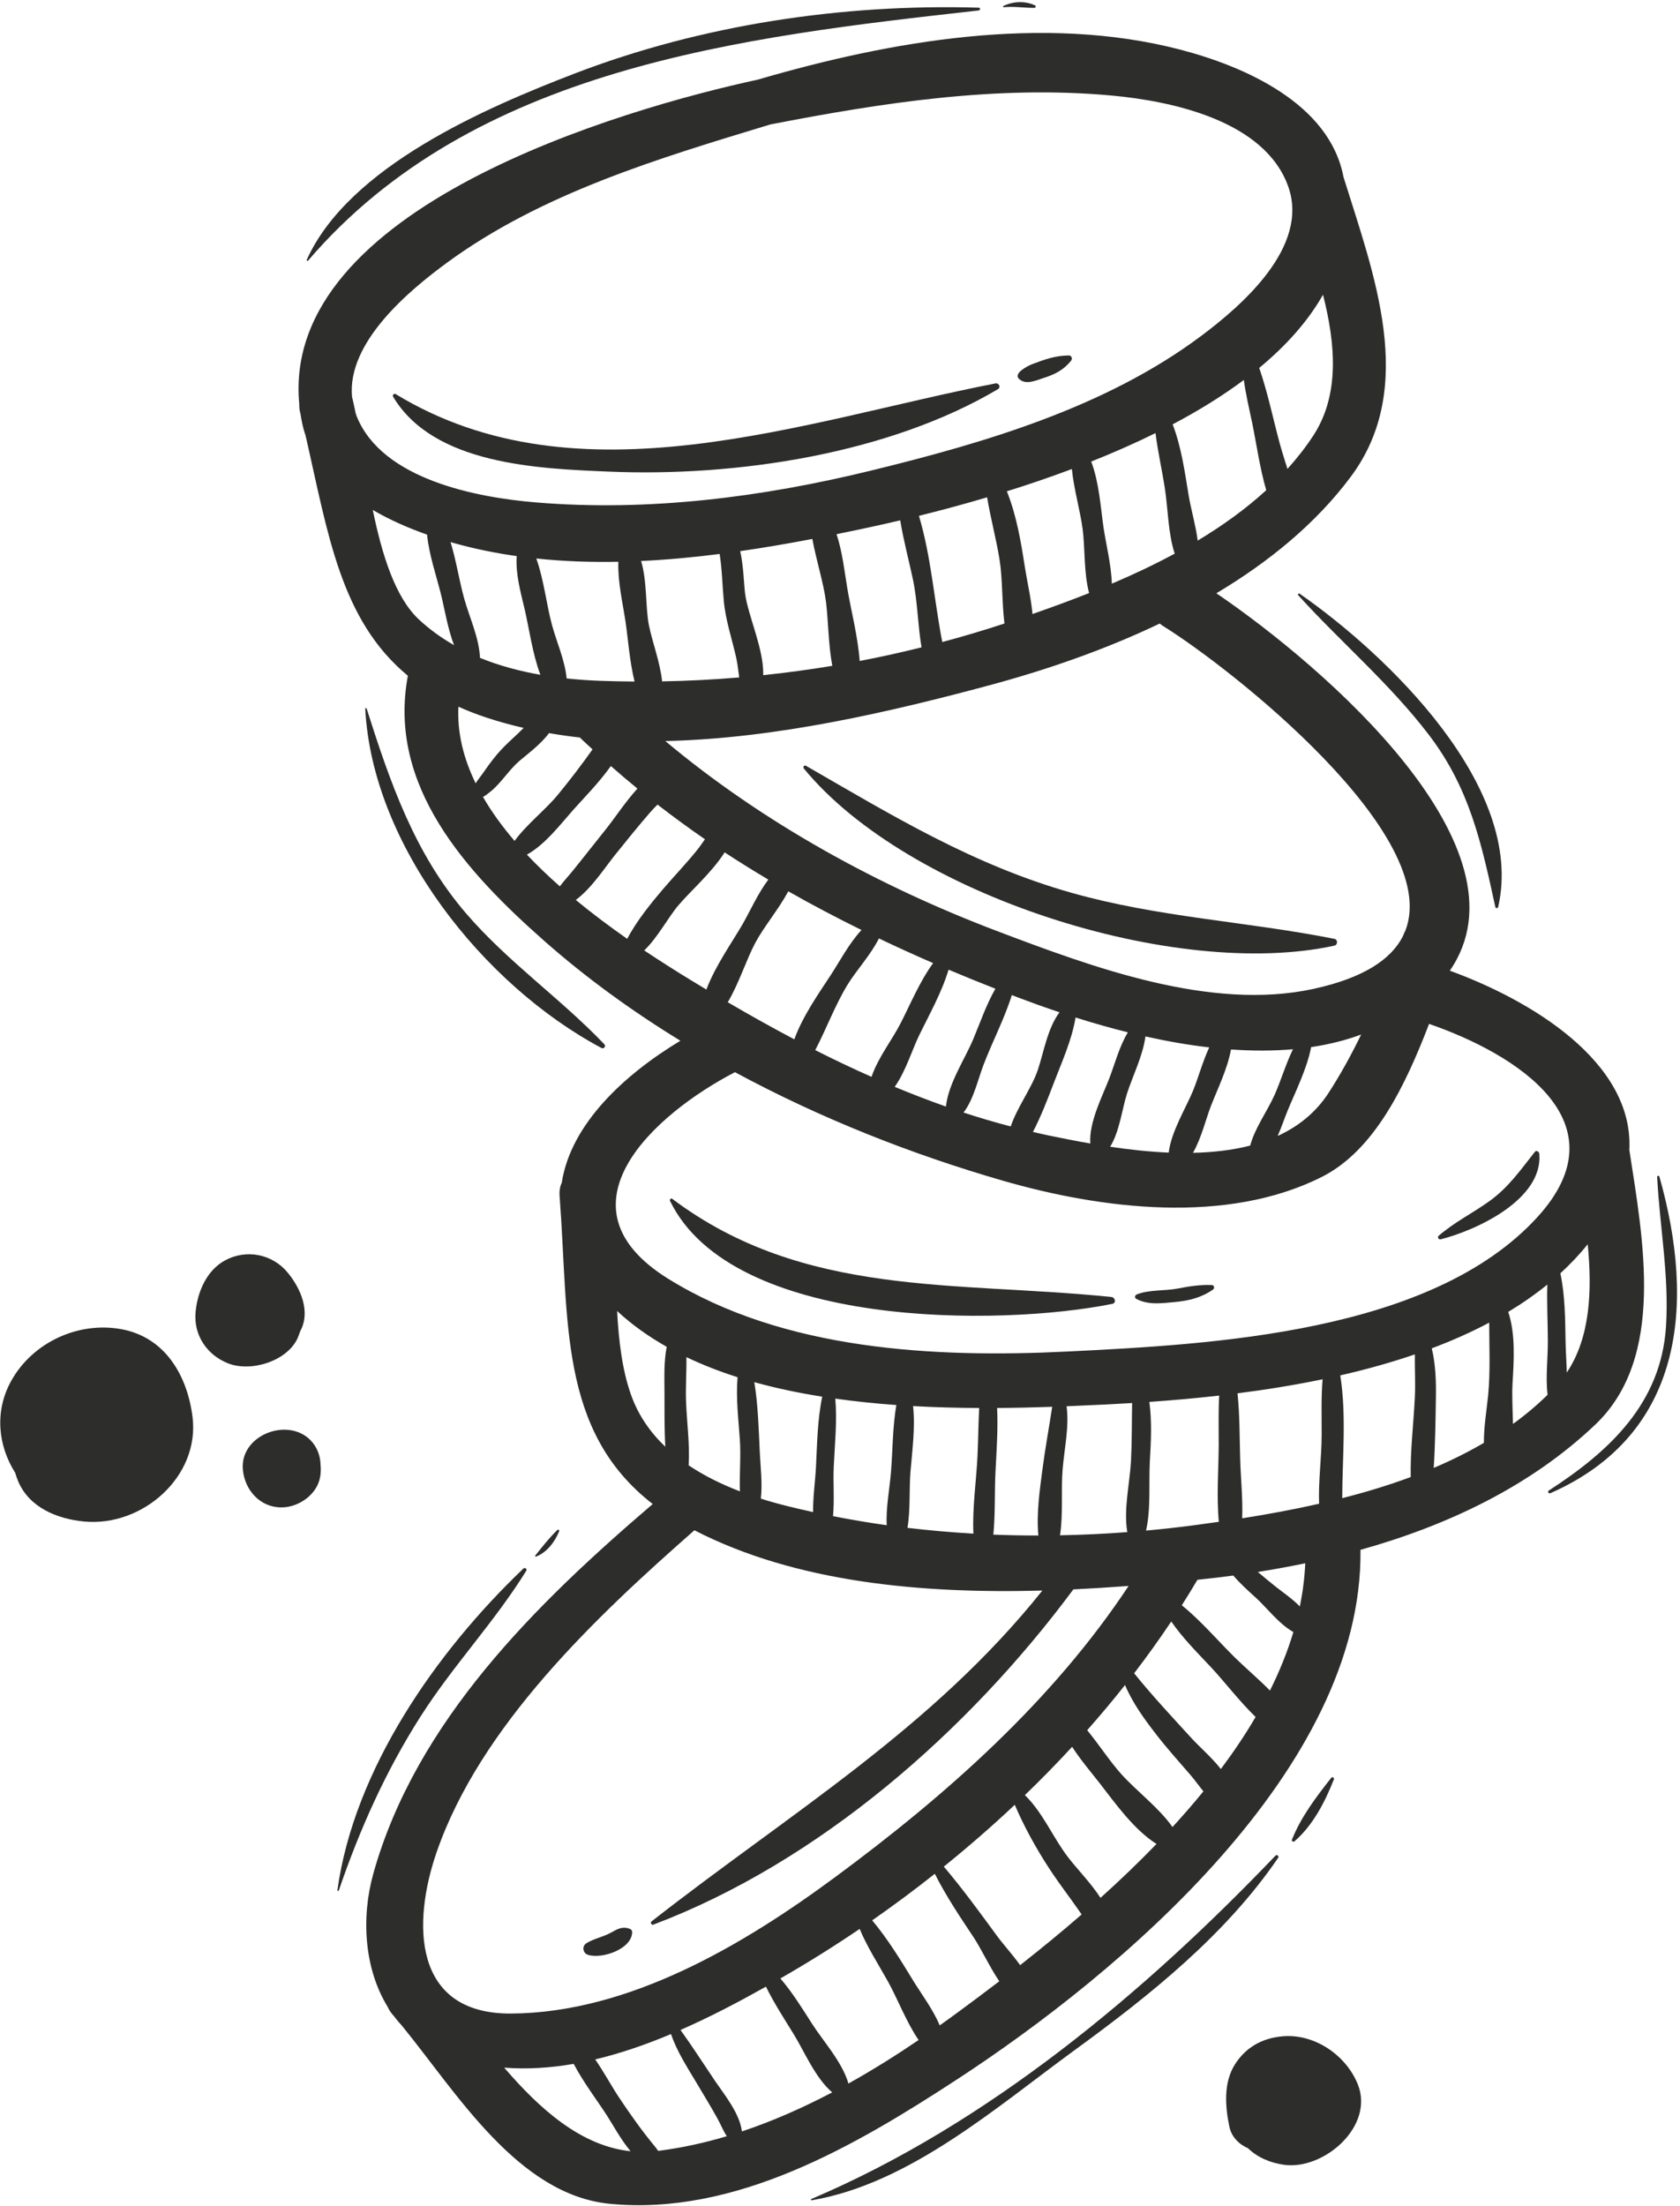 <svg width="464" height="609" viewBox="0 0 464 609" fill="none" xmlns="http://www.w3.org/2000/svg">
<path d="M33.65 366.94C21.68 364.68 8.98 370.54 3.07 381.23C-1.58 389.63 -0.53 399.1 4.2 406.56C4.43 407.35 4.69 408.13 5.02 408.91C8.11 416.2 15.85 419.29 23.2 420C39.31 421.57 55.3 407.56 53.16 391.01C51.69 379.68 45.63 369.21 33.65 366.94Z" fill="#2D2D2C"/>
<path d="M82.23 369.31C82.48 368.73 82.69 368.14 82.88 367.55C85.87 362.15 83.1 355.76 79.51 351.36C75.24 346.13 68.04 344.75 62.16 347.92C57.07 350.68 54.57 356.59 54.03 362.05C53.38 368.49 57.12 374.04 63.01 376.35C69.35 378.85 79.4 375.72 82.23 369.31Z" fill="#2D2D2C"/>
<path d="M85.7 397.5C79.27 391.07 66.06 396.29 67.09 405.86C67.68 411.4 71.85 416.11 77.73 416.11C82.52 416.11 87.62 412.53 88.43 407.65C88.62 406.51 88.64 405.4 88.53 404.32C88.47 401.84 87.58 399.39 85.7 397.5Z" fill="#2D2D2C"/>
<path d="M354.14 562.12C348.63 562.64 344.16 565.07 341.13 569.78C337.86 574.85 338.37 581.47 339.54 587.06C340.11 589.83 342.16 591.92 344.67 593C347.29 595.54 350.84 597.07 354.73 597.59C365.7 599.04 379.64 586.93 375.02 575.39C371.8 567.34 363.05 561.29 354.14 562.12Z" fill="#2D2D2C"/>
<path d="M359 443.45C356.9 441.29 354.17 439.46 352.19 437.88C350.57 436.59 348.98 435.26 347.39 433.93C351.76 433.24 356.13 432.44 360.5 431.53C360.32 435.54 359.81 439.52 359 443.45ZM303.95 523.89C301.26 519.77 297.45 515.89 295 512.7C290.87 507.33 288 500.3 283.06 495.53C287.55 491.21 291.9 486.76 296.11 482.2C298.46 485.83 301.36 489.23 303.69 492.21C307.95 497.68 313.16 505.08 319.42 509.01C314.43 514.18 309.22 519.15 303.95 523.89ZM259.54 559.1C257.67 554.63 254.42 550.36 252.1 546.56C248.79 541.13 245.15 535.18 240.89 530.1C246.75 526.02 252.53 521.73 258.19 517.25C261.24 523.31 264.96 528.86 268.82 534.66C271.02 537.96 273.24 542.83 275.99 546.92C272.05 549.94 268.23 552.78 264.61 555.44C262.94 556.67 261.25 557.89 259.54 559.1ZM139.25 570.76C145.61 571.26 152.04 570.83 158.45 569.72C161.12 574.81 164.88 579.72 167.65 584.01C169.28 586.53 171.48 590.66 174.17 593.84C160.49 592.39 149.16 582.28 139.25 570.76ZM224.16 558.47C221.54 554.35 218.8 549.95 215.53 546.14C215.67 546.06 215.83 545.97 215.97 545.89C223.19 541.74 230.36 537.26 237.43 532.47C239.55 537.55 242.65 542.31 245.29 547.06C247.9 551.76 250.34 558.23 253.71 563.14C247.47 567.37 241 571.43 234.33 575.15C232.59 569.14 227.35 563.48 224.16 558.47ZM197.54 574.51C194.36 569.81 191.27 564.98 187.95 560.36C196.23 556.73 204.17 552.54 211.55 548.4C213.76 552.92 216.58 557.25 219.14 561.4C222.18 566.32 225.13 573.54 229.84 577.59C221.77 581.83 213.44 585.52 204.9 588.37C204.34 583.43 200.05 578.2 197.54 574.51ZM180.61 592.2C177.18 588.05 174.08 583.65 171.09 579.18C168.97 576.02 166.86 572.06 164.39 568.49C171.48 566.8 178.5 564.36 185.33 561.49C186.94 566.25 189.74 570.55 192.35 574.92C194.27 578.15 196.24 581.36 198.07 584.65C199.08 586.46 199.73 588.19 200.74 589.69C194.52 591.54 188.19 592.93 181.78 593.74C181.48 593.29 181.1 592.8 180.61 592.2ZM280.27 498.2C282.88 504.32 286.19 510.27 289.77 515.76C292.46 519.89 295.5 523.8 298.31 527.85C298.46 528.07 298.61 528.28 298.74 528.48C293.03 533.43 287.3 538.11 281.75 542.47C279.66 539.55 277.14 536.81 275.32 534.33C270.54 527.82 265.86 521.37 260.67 515.27C267.4 509.84 273.95 504.15 280.27 498.2ZM120.6 511.26C132.68 476.38 164.58 446.32 191.79 422.42C219.85 436.88 254.67 439.97 287.9 439.06C257.39 477.22 218.22 500.45 179.93 530.41C179.52 530.73 179.96 531.47 180.44 531.29C226.24 513.98 267.42 477.85 296.45 438.74C301.6 438.49 306.7 438.17 311.71 437.79C290.63 469.62 261.36 495.5 230.81 518.06C205.34 536.89 173.76 555.63 141.16 555.83C113.95 556 113.81 530.87 120.6 511.26ZM170.44 361.89C174.52 365.69 179.14 368.95 184.14 371.78C183.35 375.77 183.5 380.09 183.52 384.01C183.54 388.94 183.47 394.2 183.75 399.36C179.63 395.43 176.31 390.73 174.3 385.08C171.86 378.25 170.88 370.19 170.44 361.89ZM202.99 295.97C226.6 308.72 251.87 318.67 276.87 325.89C304.13 333.78 338.76 338.13 365.07 324.88C379.68 317.52 388.16 299.61 394.7 282.64C418.84 290.98 448.57 309.73 424.64 335.95C395.32 368.1 334.36 371.11 294.84 373.08C258.3 374.89 216.47 372.81 184.54 352.99C152.4 333.05 180.71 307.52 202.99 295.97ZM145.53 235.92C150.6 233.1 154.82 227.51 158.27 223.62C161.18 220.36 165.47 216.03 168.71 211.46C171.12 213.58 173.57 215.65 176.05 217.68C172.64 221.44 169.67 226.03 167.11 229.19C164.03 233.02 161.01 236.91 157.91 240.72C156.75 242.13 155.59 243.36 154.62 244.67C151.45 241.87 148.39 238.95 145.53 235.92ZM133.39 219.98C134.1 219.62 134.78 219.08 135.54 218.46C138.42 216.12 140.5 212.63 143.35 210.14C145.3 208.44 149.32 205.54 151.63 202.37C154.45 202.86 157.3 203.27 160.18 203.59C160.28 203.7 160.38 203.82 160.5 203.93C161.53 204.93 162.6 205.88 163.65 206.86C163.62 206.9 163.59 206.94 163.57 206.98C160.55 211.23 157.37 215.38 154.06 219.41C150.63 223.58 145.49 227.5 142.12 232.13C138.78 228.23 135.81 224.18 133.39 219.98ZM126.61 195.08C129.06 196.18 131.66 197.2 134.46 198.12C137.78 199.22 141.18 200.14 144.63 200.94C142.9 202.7 141.01 204.33 139.28 206.07C137.11 208.26 135.32 210.62 133.58 213.15C132.88 214.17 132.04 215.16 131.37 216.23C128.07 209.47 126.25 202.38 126.61 195.08ZM102.96 140.77C107.74 143.57 112.91 145.81 117.95 147.58C118.49 153.03 120.4 158.56 121.7 163.7C122.82 168.12 123.62 173.45 125.4 178.09C121.92 176.1 118.64 173.76 115.65 170.96C109.09 164.81 105.47 152.99 102.96 140.77ZM123.42 72.54C149.64 53.31 182.03 43.68 212.73 34.36C243.71 28.347 275.26 23.477 306.86 26.357C323.66 27.887 349.37 33.3 355.82 51.55C361.67 68.13 343.03 84.33 331.61 92.84C305.36 112.42 272.21 122.16 240.86 129.83C210.6 137.25 179.17 141.28 148.03 138.69C131.67 137.33 105.53 132.39 98.51 114.91C98.41 114.65 98.33 114.39 98.24 114.13C97.94 112.62 97.63 111.19 97.31 109.88C97.29 109.79 97.26 109.7 97.23 109.61C95.79 94.5 112.94 80.23 123.42 72.54ZM362.68 120.31C360.56 123.53 358.18 126.56 355.58 129.44C354.86 127.08 354.09 124.76 353.47 122.48C351.63 115.7 350.14 108.37 347.78 101.56C355.1 95.52 361.18 88.8 365.4 81.36C368.91 95.12 370.02 109.14 362.68 120.31ZM321.42 172.93C340.02 184.49 398.49 230.52 388.13 256.95C387.97 257.25 387.82 257.56 387.69 257.89C387.62 258.06 387.55 258.24 387.48 258.41C384.24 264.84 376.58 269.98 362.76 272.98C334.32 279.15 301.63 266.95 275.5 257.06C242.97 244.76 210.71 227.14 183.75 204.56C214.38 203.89 246.14 196.45 273.21 189.18C288.51 185.07 304.85 179.52 320.32 172.12C320.65 172.41 321.01 172.68 321.42 172.93ZM355.6 306.65C357.75 301.41 360.96 295.09 362.12 289.05C366.9 288.34 371.54 287.21 375.94 285.58C373.28 291.05 370.35 296.42 366.96 301.66C363.39 307.17 358.52 310.99 352.88 313.58C353.89 311.29 354.7 308.86 355.6 306.65ZM334.54 305.05C336.34 300.47 339.03 295.01 339.99 289.7C345.78 290.11 351.52 290.13 357.1 289.64C355.11 293.76 353.74 298.41 352.02 302.26C350.04 306.69 346.59 311.37 345.29 316.23C340.3 317.52 334.95 318.11 329.49 318.23C331.83 314.16 333.07 308.79 334.54 305.05ZM311.26 301.89C312.78 297.13 315.65 291.47 316.36 286.1C322.15 287.4 328.07 288.45 333.98 289.13C332.21 292.93 331.04 297.23 329.63 300.78C327.69 305.63 323.46 312.32 322.79 318.17C317.31 317.94 311.83 317.33 306.61 316.55C309.21 312.38 309.93 306.03 311.26 301.89ZM291 299.07C293.03 293.73 296.12 286.96 297.05 280.87C301.7 282.34 306.54 283.73 311.51 284.97C309.15 288.85 307.87 293.79 306.36 297.72C304.58 302.36 300.67 309.88 301.14 315.66C296.96 314.93 293.03 314.14 289.49 313.41C288.08 313.12 286.69 312.78 285.29 312.46C287.55 308.09 289.4 303.29 291 299.07ZM271.69 293.81C274.07 287.59 277.42 281.2 279.46 274.69C280.01 274.9 280.57 275.12 281.12 275.33C284.74 276.7 288.59 278.09 292.63 279.44C289.32 283.79 288.22 290.68 286.63 295.37C284.93 300.39 280.96 305.59 279.15 310.95C274.77 309.81 270.43 308.52 266.12 307.11C268.95 303.42 270.09 297.96 271.69 293.81ZM253.91 285.69C256.61 280.17 260.11 273.93 261.99 267.67C266.28 269.48 270.59 271.24 274.92 272.93C272.4 277.32 270.71 282.3 268.78 286.91C266.54 292.26 261.9 299.16 261.26 305.46C256.5 303.78 251.78 301.96 247.11 300.02C250.14 295.77 251.93 289.74 253.91 285.69ZM234.04 271.89C236.43 267.96 240.47 263.62 242.75 259.05C247.7 261.41 252.69 263.68 257.72 265.86C254.01 270.94 251.39 277.32 248.66 282.62C246.52 286.81 242.43 292.1 240.71 297.26C235.47 294.94 230.28 292.47 225.16 289.88C228.23 284.01 230.62 277.52 234.04 271.89ZM201 276.66C204.08 271.51 206.15 264.85 208.62 260.23C210.93 255.91 215.04 251.01 217.72 246.04C224.34 249.81 231.1 253.35 237.94 256.72C234.49 260.43 231.76 265.64 229.43 269.19C226.08 274.29 221.69 280.53 219.38 286.9C213.16 283.62 207.03 280.19 201 276.66ZM187.34 249.94C190.74 245.93 196.66 240.79 200.14 235.29C204.1 237.89 208.13 240.39 212.2 242.81C209.34 246.62 207.19 251.45 205.2 254.94C202.44 259.76 197.51 266.66 195.1 273.16C193.65 272.29 192.19 271.41 190.75 270.53C186.87 268.16 182.51 265.42 177.93 262.36C181.67 258.77 184.54 253.23 187.34 249.94ZM181.6 222.1C185.88 225.41 190.24 228.61 194.7 231.67C193.98 232.71 193.25 233.77 192.43 234.78C189.43 238.5 186.09 241.95 182.99 245.59C179.96 249.14 175.83 254.19 173.23 259.16C168.54 255.88 163.71 252.29 159.03 248.43C163.47 245.14 167.12 239.39 170.13 235.67C173.21 231.84 176.3 228.03 179.51 224.31C180.18 223.54 180.88 222.82 181.6 222.1ZM198.76 152.92C199.45 157.23 199.51 161.78 199.92 166.04C200.41 171.22 202.17 176.39 203.31 181.46C203.77 183.47 203.9 185.29 204.16 187C197.06 187.6 189.96 187.97 182.87 188.09C182.31 182.81 180.15 177.17 179.23 172.64C178.25 167.86 178.77 160.47 177.06 154.86C184.3 154.52 191.56 153.84 198.76 152.92ZM224.36 148.77C225.46 154.77 227.52 161.03 228.16 166.36C228.77 171.4 228.78 177.95 229.87 183.8C223.54 184.85 217.18 185.7 210.8 186.38C210.97 179.08 206.6 170.01 205.79 163.86C205.45 161.27 205.38 156.35 204.44 152.14C211.16 151.17 217.82 150.02 224.36 148.77ZM248.64 143.64C249.52 149.15 251.03 154.66 252.13 159.89C253.46 166.22 253.47 172.53 254.52 178.7C248.87 180.1 243.18 181.37 237.44 182.46C236.92 175.6 235 168.31 233.98 162.19C233.29 158.02 232.67 152.39 231.05 147.46C233.29 147 235.53 146.54 237.74 146.07C241.02 145.38 244.68 144.57 248.64 143.64ZM272.63 137.28C273.6 143.09 275.19 148.95 276.08 154.56C276.92 159.8 276.69 166.21 277.42 172.12C271.76 173.98 266.03 175.69 260.25 177.23C257.99 165.65 257.18 153.69 253.8 142.39C259.65 140.94 266 139.25 272.63 137.28ZM296.04 129.47C296.6 135.09 298.35 141 299.01 146.02C299.71 151.42 299.31 158.1 300.8 163.71C295.52 165.81 290.27 167.72 285.17 169.5C284.74 164.96 283.64 160.34 283.02 156.32C282.03 149.86 280.76 142.25 278.08 135.62C283.96 133.79 290 131.74 296.04 129.47ZM319.14 119.55C319.79 124.75 320.99 129.97 321.75 134.99C322.59 140.47 322.61 147.21 324.44 152.83C318.79 155.88 312.95 158.63 307.08 161.12C306.91 155.76 305.4 149.97 304.73 145.25C303.99 140.02 303.53 133.04 301.38 127.41C307.4 125.02 313.37 122.4 319.14 119.55ZM343.54 104.88C344.07 108.9 345.04 112.9 345.87 116.89C346.98 122.27 347.93 129.14 349.72 135.32C344.03 140.53 337.61 145.13 330.79 149.23C330.25 145.01 328.96 140.72 328.3 136.78C327.25 130.47 326.29 123.37 323.87 117.14C330.89 113.44 337.54 109.36 343.54 104.88ZM156.5 187.28C156.04 182.37 153.81 177.41 152.51 172.73C150.94 167.08 150.25 160.09 148.12 154.17C155.6 154.96 163.17 155.23 170.78 155.08C170.58 160.44 172.01 166.68 172.69 171.1C173.44 176 173.85 182.44 175.26 188.13C172.12 188.11 168.98 188.06 165.84 187.94C162.75 187.83 159.63 187.61 156.5 187.28ZM132.57 181.6C132.33 176.06 129.72 170.62 128.22 165.28C126.86 160.43 126.02 154.81 124.44 149.64C124.72 149.73 125 149.81 125.28 149.89C130.99 151.49 136.81 152.68 142.71 153.51C142.35 158.34 143.8 163.5 144.88 168.08C146.15 173.47 147.05 180.44 149.25 186.27C143.52 185.27 137.89 183.77 132.57 181.6ZM438.51 343.47C439.76 356.28 439.22 369.21 432.73 378.89C432.66 376 432.44 373.09 432.39 370.27C432.29 364.12 432.26 357.61 430.96 351.49C433.68 348.99 436.22 346.33 438.51 343.47ZM390.77 385.66C390.42 392.97 389.48 400.39 389.63 407.73C383.47 410.01 377.12 411.93 370.71 413.56C370.74 402.32 371.92 390.7 370.17 379.67C377.16 378.07 384.08 376.16 390.77 373.87C390.72 377.81 390.96 381.8 390.77 385.66ZM411.3 365.11C411.31 371.77 411.65 378.47 411.01 385.17C410.64 389.02 409.8 393.78 409.84 398.29C405.42 400.88 400.78 403.17 395.98 405.21C396.4 398.7 396.48 392.15 396.58 385.66C396.65 381.48 396.52 376.6 395.44 372.2C400.95 370.13 406.27 367.78 411.3 365.11ZM427.5 370.27C427.51 375.14 426.85 380.21 427.42 385.03C424.46 387.95 421.26 390.62 417.87 393.07C417.78 389.07 417.55 385.12 417.75 381.76C418.11 375.75 418.62 368.27 416.56 362.14C420.38 359.84 423.99 357.33 427.36 354.6C427.19 359.82 427.49 365.11 427.5 370.27ZM342.53 402.87C342.34 396.91 342.43 390.68 341.79 384.62C349.5 383.64 357.41 382.37 365.29 380.74C364.86 385.82 365.05 391 365.03 396.04C365.02 402.43 364.09 408.77 364.32 415.1C357.17 416.72 350.02 418.03 343.08 419.12C343.28 413.72 342.69 408.2 342.53 402.87ZM336.6 398.83C336.56 405.65 335.97 413.07 336.63 420.09C334.36 420.42 332.12 420.73 329.91 421.02C325.48 421.61 321.02 422.1 316.53 422.51C317.91 416.38 317.24 409.2 317.58 403.25C317.9 397.95 318.17 392.35 317.44 386.99C323.57 386.56 330.05 386 336.73 385.24C336.47 389.75 336.62 394.32 336.6 398.83ZM292.76 423.81C293.68 417.9 293.01 411.36 293.48 405.66C293.96 399.79 295.34 393.91 294.58 388.19C298.33 388.04 301.93 387.87 305.3 387.71C307.68 387.59 310.15 387.45 312.68 387.3C312.58 392.62 312.64 397.96 312.37 403.25C312.05 409.39 310.27 416.64 311.35 422.93C305.18 423.4 298.98 423.69 292.76 423.81ZM274.95 406.11C275.24 400.41 275.67 394.49 275.39 388.67C280.66 388.63 285.76 388.51 290.61 388.34C289.73 394.12 288.66 399.86 287.91 405.66C287.2 411.06 286.2 417.86 286.79 423.87C282.64 423.87 278.5 423.79 274.35 423.63C274.92 417.83 274.66 411.82 274.95 406.11ZM251.46 406.34C251.93 400.51 252.83 394.14 252.18 388.14C258.37 388.49 264.48 388.64 270.44 388.67C270.21 393.06 270.18 397.48 269.98 401.83C269.66 408.72 268.52 416.21 268.84 423.35C262.75 423 256.68 422.47 250.64 421.75C251.47 416.73 251.07 411.26 251.46 406.34ZM230.27 404.95C230.55 398.76 231.24 392.32 230.7 386.08C236.29 386.87 241.94 387.45 247.56 387.85C246.52 393.91 246.56 400.4 246.08 406.34C245.7 411.06 244.65 416.19 244.91 421.03C239.93 420.33 234.98 419.49 230.07 418.53C230.5 414.04 230.07 409.3 230.27 404.95ZM209.84 400.81C209.55 394.64 209.38 387.91 208.34 381.54C214.4 383.23 220.69 384.53 227.09 385.55C225.77 391.87 225.69 398.61 225.36 404.95C225.16 408.94 224.51 413.25 224.57 417.4C222.19 416.88 219.82 416.34 217.47 415.75C215.05 415.15 212.6 414.47 210.14 413.69C210.61 409.46 210.04 404.94 209.84 400.81ZM190.2 404.5C190.54 398.79 189.73 392.87 189.49 387.24C189.31 383.23 189.64 378.88 189.58 374.63C194.06 376.77 198.79 378.61 203.71 380.17C203.23 385.87 203.95 391.8 204.34 397.39C204.66 401.88 204.2 406.88 204.36 411.68C199.39 409.78 194.55 407.42 190.2 404.5ZM329.08 479.81C323.66 473.89 318.25 468.11 313.24 461.9C316.83 457.22 320.25 452.45 323.49 447.6C326.66 452.21 330.87 456.4 334.45 460.21C338.26 464.28 342.31 469.64 346.79 473.96C343.92 478.86 340.69 483.65 337.19 488.33C334.68 485.13 331.29 482.23 329.08 479.81ZM323.83 504.34C320.1 499.03 313.97 494.47 309.77 489.82C306.58 486.3 303.6 481.66 300.27 477.61C303.88 473.53 307.37 469.38 310.72 465.14C312.84 470.17 316.12 474.64 319.56 479.07C322.52 482.88 325.76 486.44 328.9 490.1C330.13 491.53 331.2 493.09 332.37 494.49C329.64 497.84 326.78 501.13 323.83 504.34ZM346.86 441.05C349.76 443.67 353.28 448.35 357.22 450.51C355.58 455.99 353.39 461.38 350.75 466.67C347.55 463.42 343.99 460.43 341.02 457.51C336.39 452.95 331.69 447.39 326.4 443.13C327.88 440.8 329.33 438.45 330.72 436.09C334 435.75 337.3 435.36 340.62 434.92C342.52 437.13 344.73 439.13 346.86 441.05ZM440.61 393.25C460.06 374.76 453.82 342.26 450.01 317.44C451.25 292.97 422.5 275.99 400.42 267.95C423.77 234.28 365.98 184.18 335.95 163.77C350.39 155.15 363.36 144.6 373.03 131.66C391.59 106.84 379.38 75.6 371.05 48.83C367.2 28.517 343.58 18.287 326 13.707C288.18 3.857 246 11.277 209.31 21.977C171.95 30.077 77.45 57.32 82.66 111.59C82.63 112.31 82.7 113.06 82.89 113.86C82.94 114.02 82.97 114.19 83.01 114.36C83.14 115.14 83.27 115.93 83.44 116.73C83.69 117.96 84.02 119.13 84.41 120.28C90.6 147.31 94.01 171.14 112.65 186.54C106.93 217.06 128.88 240.82 150.4 259.8C161.92 269.96 174.56 279.1 187.92 287.29C172.36 296.66 157.64 310.33 155.16 326.46C154.69 327.46 154.45 328.66 154.55 330.08C157.18 364.33 154.13 394.92 180.28 415.18C148 442.77 114.89 475.19 103.12 517.16C99.68 529.43 100.62 543.48 107.07 553.98C107.38 554.69 107.81 555.39 108.39 556.06C108.53 556.21 108.66 556.38 108.8 556.54C109.5 557.47 110.24 558.37 111.04 559.22C126.15 577.73 143.07 605.91 168.46 608.35C203.19 611.69 236.19 592.35 264.2 574.09C309.13 544.79 376.49 488.35 375.75 427.82C399.8 421.1 422.68 410.29 440.61 393.25Z" fill="#2D2D2C"/>
<path d="M168.28 130.19C203.27 131.66 245.37 125.34 275.62 107.43C276.5 106.91 275.89 105.66 274.95 105.84C222.12 116.1 159.82 139.57 109.29 108.79C108.84 108.51 108.3 109.06 108.57 109.51C119.81 128.32 148.7 129.37 168.28 130.19Z" fill="#2D2D2C"/>
<path d="M288.15 104.37C291.35 103.34 293.66 102.21 295.8 99.6C296.25 99.04 296 98.11 295.18 98.12C291.41 98.17 288.48 99.23 284.96 100.57C284.14 100.89 279.79 102.98 281.41 104.56C283.26 106.38 286.08 105.03 288.15 104.37Z" fill="#2D2D2C"/>
<path d="M222.02 212.15C250.7 247.1 324.76 270.64 368.58 261.03C369.49 260.83 369.51 259.36 368.58 259.17C344.3 254.35 319.98 253.26 295.93 246.45C268.82 238.78 246.62 225.24 222.6 211.39C222.1 211.11 221.68 211.74 222.02 212.15Z" fill="#2D2D2C"/>
<path d="M307.23 359.92C308.37 359.68 307.98 358.13 306.98 358.03C264.06 353.61 222.11 358.32 185.65 330.92C185.27 330.64 184.89 331.17 185.06 331.51C202.22 366.78 276.22 366.2 307.23 359.92Z" fill="#2D2D2C"/>
<path d="M313.82 358.54C317.11 360.3 320.81 359.76 324.42 359.43C328.31 359.07 331.78 358.24 335.01 355.98C335.55 355.6 335.37 354.75 334.67 354.73C331.47 354.61 328.55 355.06 325.41 355.67C321.63 356.41 317.58 355.93 313.98 357.31C313.47 357.51 313.26 358.25 313.82 358.54Z" fill="#2D2D2C"/>
<path d="M397.9 342.11C407.84 339.59 426.22 331.08 425.14 318.48C425.09 317.93 424.34 317.42 423.91 317.97C419.96 322.96 416.62 327.8 411.36 331.57C406.69 334.92 401.69 337.37 397.34 341.14C396.89 341.54 397.37 342.24 397.9 342.11Z" fill="#2D2D2C"/>
<path d="M162.4 539.62C166.24 540.85 174.53 538.05 174.6 533.35C174.61 532.9 174.3 532.57 173.89 532.42C171.79 531.68 170.47 532.55 168.64 533.55C166.5 534.7 164.03 535.15 161.98 536.4C160.65 537.21 160.95 539.16 162.4 539.62Z" fill="#2D2D2C"/>
<path d="M145.35 433.6C145.66 433.1 144.97 432.6 144.56 432.99C120.53 455.91 97.83 488.34 93.19 521.76C93.16 522 93.48 522.1 93.57 521.86C99.38 504.89 106.5 488.97 116.15 473.83C125.07 459.83 136.62 447.7 145.35 433.6Z" fill="#2D2D2C"/>
<path d="M153.93 422.36C151.71 424.48 149.8 426.96 147.86 429.37C147.75 429.5 147.85 429.77 148.05 429.69C151.12 428.49 153.25 425.61 154.45 422.66C154.58 422.35 154.14 422.16 153.93 422.36Z" fill="#2D2D2C"/>
<path d="M358.57 164.32C370.44 177.41 383.77 188.64 394.58 202.77C405.91 217.57 409.15 232.73 413 250.38C413.08 250.77 413.7 250.77 413.78 250.38C421.36 217.24 382.96 180.59 358.92 163.87C358.64 163.67 358.36 164.09 358.57 164.32Z" fill="#2D2D2C"/>
<path d="M166.92 288.27C154.77 275.56 140.34 265.62 128.76 252.18C114.49 235.59 107.78 216.08 101.26 195.6C101.19 195.4 100.87 195.43 100.88 195.66C102.82 233.4 133.53 271.96 166.13 289.29C166.78 289.64 167.43 288.81 166.92 288.27Z" fill="#2D2D2C"/>
<path d="M85.07 71.96C130.85 18.547 205.01 10.207 270.31 2.887C270.79 2.827 270.82 2.127 270.31 2.117C232.8 1.017 193.81 6.817 158.74 20.287C133.99 29.797 96.33 46.01 84.73 71.7C84.64 71.91 84.9 72.16 85.07 71.96Z" fill="#2D2D2C"/>
<path d="M277.23 1.997C280.1 1.697 282.85 2.207 285.69 2.167C286.03 2.157 286.21 1.657 285.88 1.497C283.12 0.187 279.87 0.347 277.14 1.637C276.97 1.717 277.04 2.017 277.23 1.997Z" fill="#2D2D2C"/>
<path d="M352.28 512.24C316.01 550.14 272.68 586.4 224.06 607.03C223.84 607.12 224 607.41 224.2 607.38C251.31 602.74 275.25 581.62 296.88 565.87C317.61 550.77 338.45 534.15 353.03 512.82C353.35 512.36 352.65 511.85 352.28 512.24Z" fill="#2D2D2C"/>
<path d="M367.7 490.73C363.54 496 359.3 501.57 356.82 507.85C356.64 508.29 357.25 508.52 357.54 508.27C362.68 503.8 365.96 497.39 368.42 491.15C368.58 490.76 367.96 490.4 367.7 490.73Z" fill="#2D2D2C"/>
<path d="M458.31 324.8C458.21 324.47 457.67 324.53 457.69 324.89C458.41 338.74 461.03 352.26 460.13 366.19C458.78 387.31 444.61 400.57 427.79 411.44C427.31 411.74 427.72 412.4 428.22 412.18C465.03 395.95 468.31 360.09 458.31 324.8Z" fill="#2D2D2C"/>
</svg>
